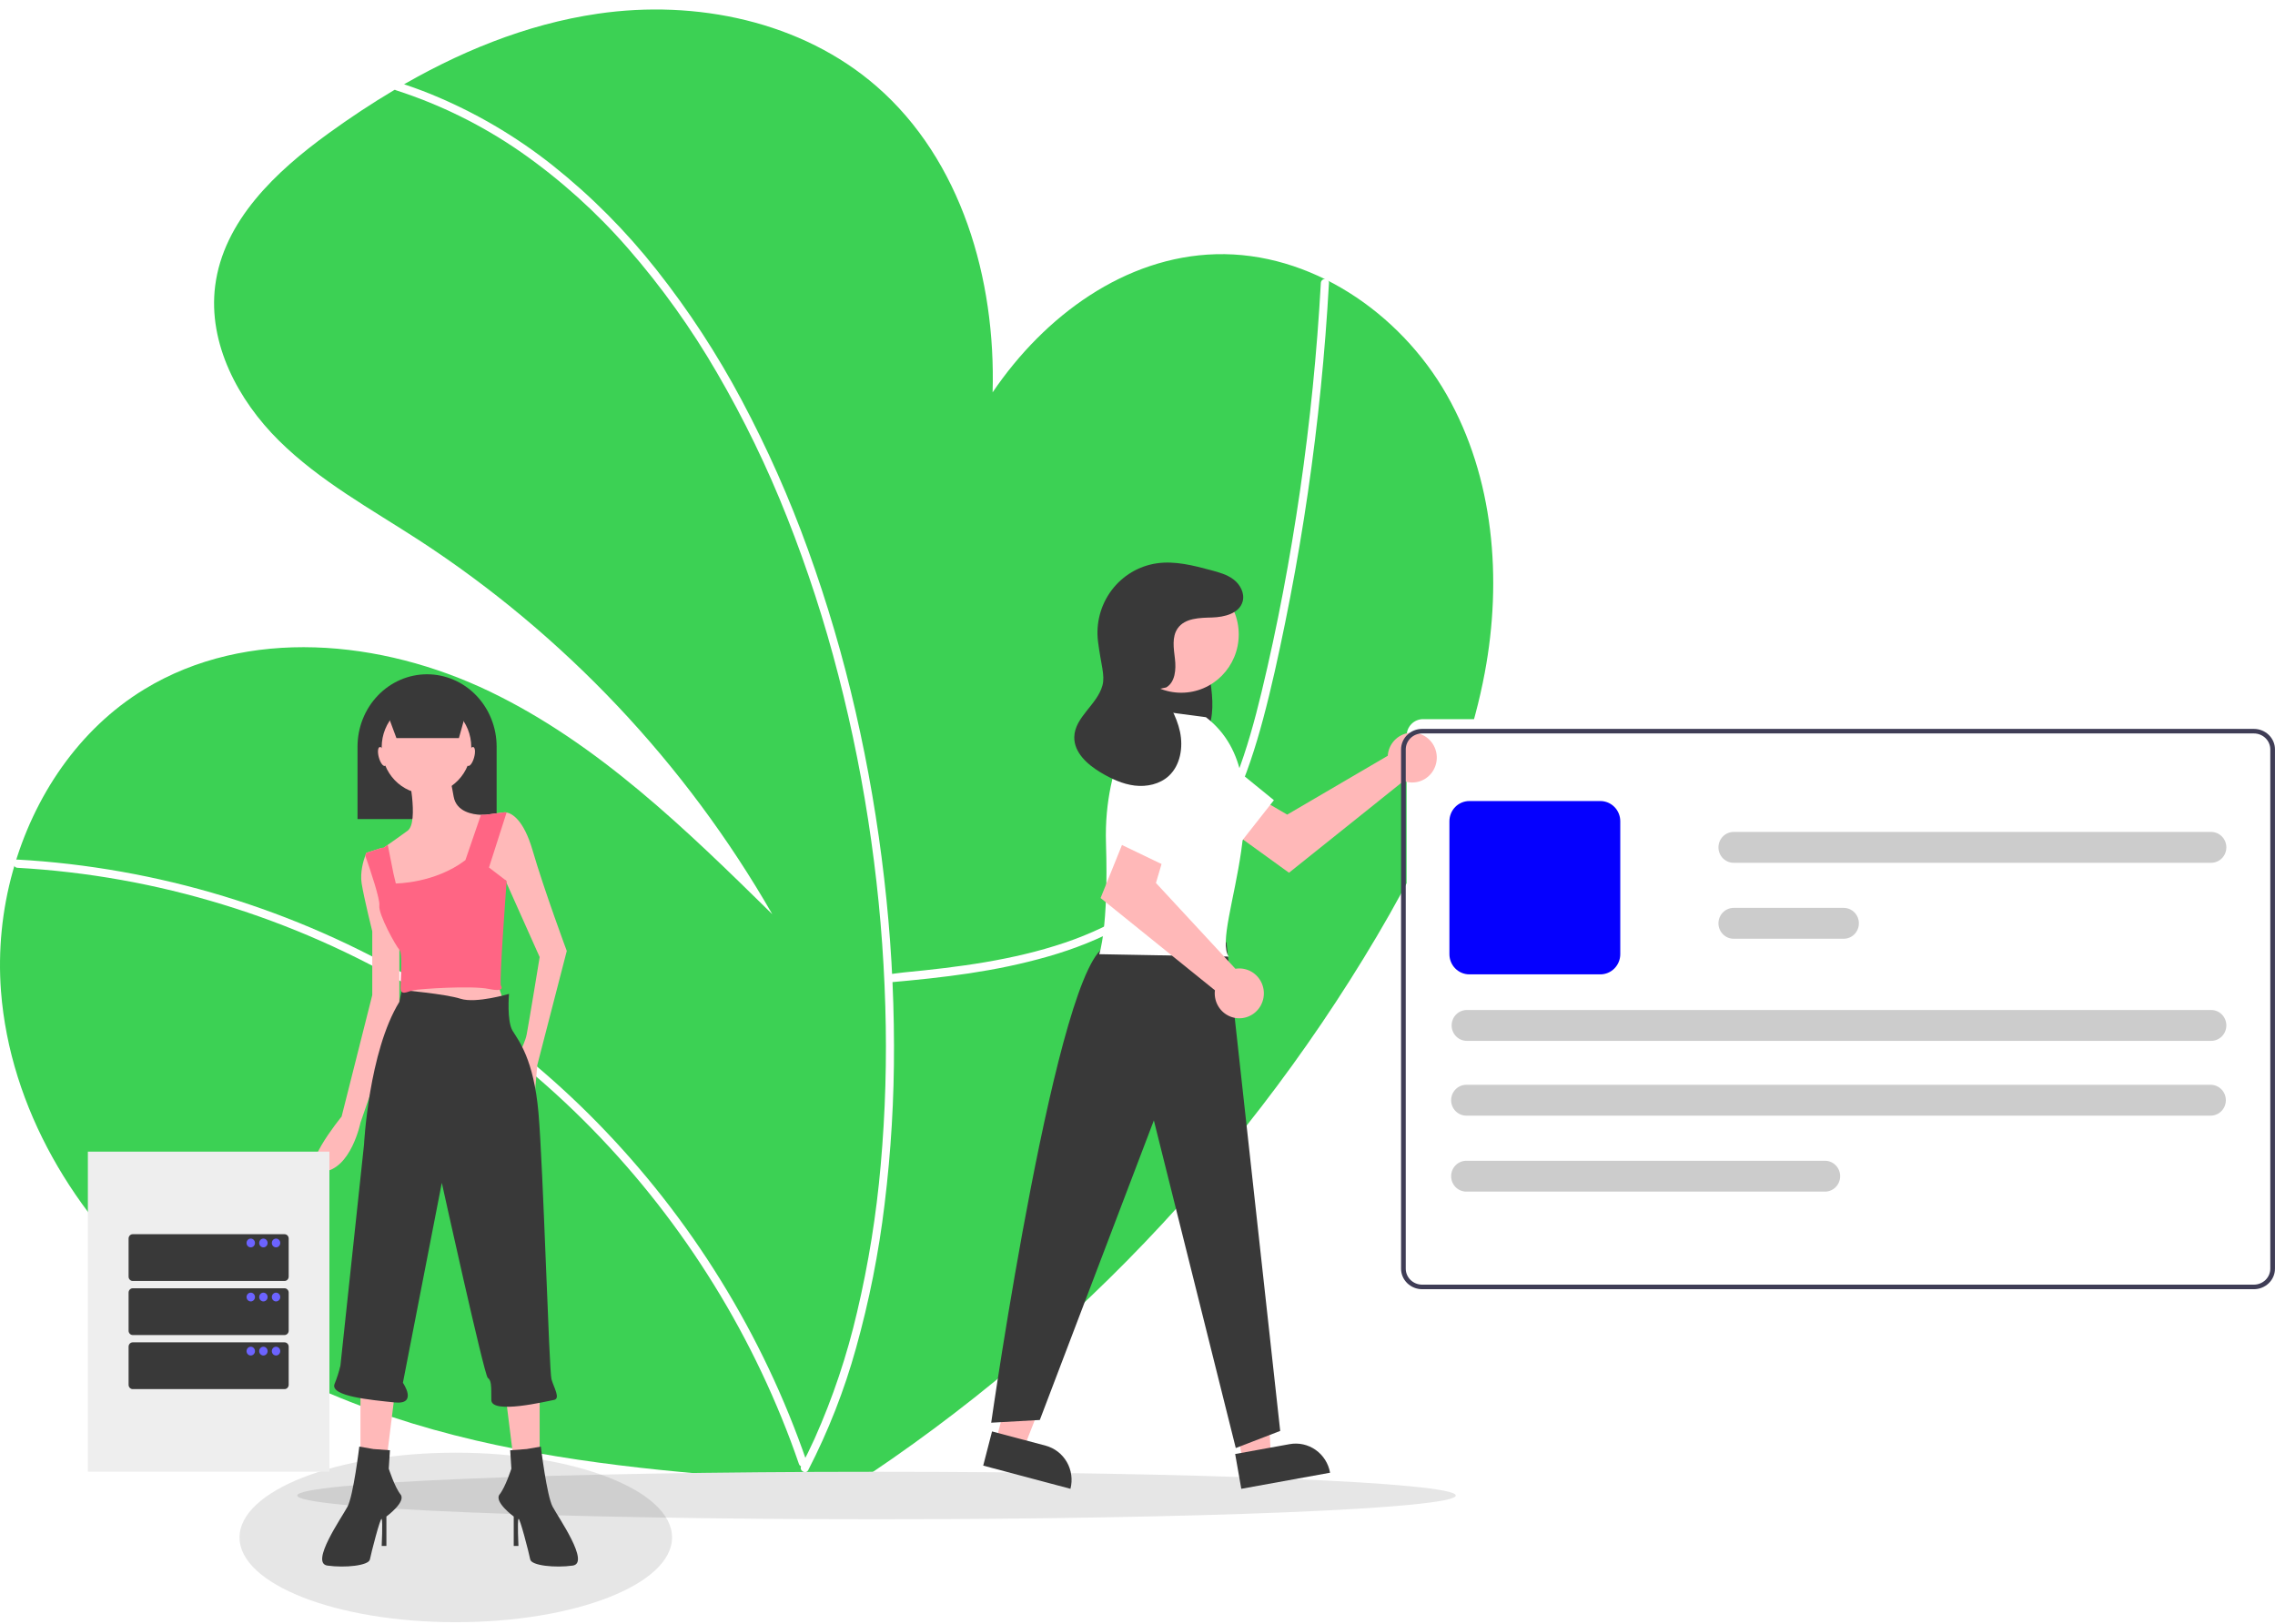 <svg width="958" height="684" viewBox="0 0 958 684" fill="none" xmlns="http://www.w3.org/2000/svg">
<g filter="url(#filter0_i)">
<path d="M625.223 279.406C624.119 285.296 622.795 291.126 621.251 296.896C621.084 297.566 620.896 298.226 620.709 298.896H599.233C597.404 298.898 595.65 299.636 594.357 300.948C593.064 302.26 592.336 304.04 592.334 305.896V368.016C591.683 369.246 591.023 370.466 590.363 371.686C586.953 377.986 583.405 384.216 579.777 390.366C520.635 490.322 438.148 573.966 339.598 633.916L345.433 620.556C343.294 620.406 341.146 620.256 339.007 620.106C292.438 616.876 245.711 613.296 200.236 602.676C152.661 591.566 106.122 572.296 68.837 540.346C31.542 508.386 4.201 462.746 0.407 413.366C-0.858 396.395 0.833 379.331 5.404 362.956C14.146 331.436 33.247 303.076 60.804 286.296C104.091 259.946 160.556 265.316 206.189 287.236C251.812 309.146 288.949 345.416 325.209 381.056C288.599 317.358 237.627 263.375 176.473 223.536C156.209 210.376 134.704 198.656 117.476 181.606C100.257 164.566 87.553 140.676 90.599 116.466C94.058 89.006 116.224 68.166 138.429 52.096C147.3 45.676 156.456 39.586 165.898 33.986C192.538 18.146 221.357 6.196 251.792 1.766C293.02 -4.244 337.549 4.876 369.157 32.396C404.766 63.406 419.372 113.416 417.983 161.256C439.922 128.896 473.757 104.126 511.969 103.076C551.639 101.996 589.348 127.426 609.217 162.286C629.077 197.136 632.645 239.856 625.223 279.406Z" fill="#3CD154"/>
</g>
<path d="M374.234 413.801C397.469 411.725 418.932 409.299 441.448 402.835C463.272 396.569 484.273 386.08 499.809 368.953C516.52 350.531 525.54 326.607 531.904 302.792C535.453 289.514 538.368 276.05 541.12 262.582C544.105 247.969 546.757 233.291 549.076 218.548C553.693 189.203 556.989 159.685 558.965 129.995C559.203 126.391 559.422 122.785 559.621 119.179C559.744 116.954 556.334 116.961 556.211 119.179C554.588 148.445 551.669 177.598 547.454 206.636C543.294 235.166 537.972 263.573 531.219 291.591C525.498 315.328 518.091 339.435 503.419 359.194C489.661 377.723 469.789 389.832 448.332 397.071C426.499 404.438 403.478 407.38 380.662 409.567C377.863 409.835 377.035 410.091 374.234 410.341C372.065 410.535 372.045 413.997 374.234 413.801L374.234 413.801Z" fill="white"/>
<path d="M7.372 365.509C36.688 367.158 65.704 372.346 93.81 380.963C121.927 389.562 148.947 401.495 174.309 416.514C198.816 431.039 221.566 448.419 242.098 468.3C262.025 487.607 279.784 509.092 295.051 532.362C310.388 555.691 323.099 580.692 332.944 606.895C334.144 610.102 335.301 613.326 336.413 616.566C337.131 618.655 340.427 617.756 339.701 615.646C330.49 588.889 318.348 563.266 303.502 539.259C288.659 515.249 271.239 492.983 251.561 472.867C231.568 452.44 209.317 434.423 185.25 419.175C134.717 387.238 77.439 367.917 18.119 362.8C14.54 362.495 10.958 362.245 7.372 362.049C5.179 361.927 5.186 365.387 7.372 365.509L7.372 365.509Z" fill="white"/>
<path d="M166.819 38.042C185.563 44.09 203.329 52.899 219.55 64.186C236.125 75.798 251.241 89.419 264.564 104.746C278.604 120.87 291.086 138.324 301.839 156.867C313.244 176.447 323.152 196.885 331.476 218.003C340.046 239.683 347.255 261.893 353.059 284.498C358.958 307.371 363.565 330.567 366.859 353.973C370.137 377.13 372.12 400.457 372.8 423.842C373.485 446.203 372.834 468.586 370.849 490.867C369.034 511.654 365.719 532.278 360.931 552.573C356.679 570.903 350.686 588.772 343.038 605.929C341.266 609.823 339.386 613.663 337.398 617.45C336.366 619.414 339.309 621.164 340.342 619.196C348.795 602.808 355.545 585.572 360.482 567.767C366.021 547.946 370.037 527.719 372.492 507.268C375.214 485.079 376.539 462.737 376.46 440.378C376.411 416.888 375.033 393.42 372.333 370.09C369.631 346.469 365.62 323.021 360.318 299.858C355.029 276.657 348.321 253.813 340.231 231.459C332.434 209.819 323.098 188.782 312.298 168.514C302.011 149.173 290.023 130.815 276.48 113.663C263.618 97.332 248.935 82.568 232.723 69.666C217.091 57.264 199.816 47.154 181.408 39.634C176.909 37.817 172.349 36.174 167.726 34.705C165.628 34.035 164.73 37.375 166.819 38.042H166.819Z" fill="white"/>
<path d="M369.097 639.896C503.819 639.896 613.032 635.418 613.032 629.896C613.032 624.373 503.819 619.896 369.097 619.896C234.376 619.896 125.163 624.373 125.163 629.896C125.163 635.418 234.376 639.896 369.097 639.896Z" fill="#E6E6E6"/>
<path d="M584.616 316.685C584.495 317.225 584.416 317.773 584.38 318.325L542.042 343.107L531.751 337.097L520.78 351.669L542.795 367.589L591.097 328.927C593.067 329.666 595.212 329.78 597.247 329.252C599.283 328.725 601.111 327.581 602.49 325.973C603.869 324.366 604.733 322.37 604.967 320.252C605.201 318.134 604.794 315.994 603.8 314.116C602.806 312.239 601.272 310.713 599.402 309.741C597.533 308.77 595.416 308.399 593.333 308.678C591.251 308.957 589.301 309.872 587.744 311.302C586.187 312.733 585.096 314.61 584.616 316.685V316.685Z" fill="#FFB8B8"/>
<path d="M488.193 331.889L521.53 355.996L536.44 337.029L504.033 310.647C502.639 309.512 501.031 308.677 499.308 308.195C497.585 307.712 495.783 307.592 494.012 307.841C492.241 308.09 490.54 308.703 489.011 309.643C487.482 310.582 486.158 311.829 485.121 313.306V313.306C483.099 316.183 482.287 319.758 482.863 323.243C483.439 326.728 485.357 329.838 488.193 331.889Z" fill="white"/>
<path d="M419.377 606.957L431.066 610.064L448.442 565.8L431.191 561.213L419.377 606.957Z" fill="#FFB8B8"/>
<path d="M450.764 627.07L414.029 617.303L417.748 602.903L440.29 608.896C444.054 609.897 447.273 612.373 449.237 615.782C451.201 619.19 451.751 623.251 450.764 627.07V627.07V627.07Z" fill="#393939"/>
<path d="M523.281 615.401L535.176 613.245L532.641 565.668L515.086 568.85L523.281 615.401Z" fill="#FFB8B8"/>
<path d="M560.09 620.294L522.706 627.07L520.126 612.415L543.066 608.257C544.963 607.914 546.907 607.952 548.79 608.371C550.672 608.79 552.454 609.581 554.035 610.699C555.616 611.816 556.964 613.239 558.003 614.886C559.042 616.532 559.751 618.37 560.09 620.294V620.294V620.294Z" fill="#393939"/>
<path d="M499.859 265.508C502.79 266.232 505.175 269.263 506.607 272.773C507.928 276.461 508.822 280.291 509.272 284.188C510.397 291.444 511.478 299.3 509.151 306.021C506.423 313.899 499.155 318.025 492.85 316.086C486.545 314.147 481.531 306.869 479.818 298.492C478.258 290.027 479.263 281.281 482.7 273.407C484.491 269.27 486.96 265.453 490.24 263.587C491.85 262.6 493.768 262.267 495.609 262.656C497.45 263.046 499.077 264.128 500.164 265.685" fill="#393939"/>
<path d="M516.443 396.896L539.089 602.69L520.386 609.896L485.89 471.896L437.864 598.074L417.391 599.228C417.391 599.228 445.481 402.896 466.298 398.434L516.443 396.896Z" fill="#393939"/>
<path d="M497.423 291.771C510.792 291.771 521.63 280.775 521.63 267.21C521.63 253.646 510.792 242.649 497.423 242.649C484.053 242.649 473.215 253.646 473.215 267.21C473.215 280.775 484.053 291.771 497.423 291.771Z" fill="#FFB8B8"/>
<path d="M507.812 302.076L481.652 298.614C481.652 298.614 464.592 319.386 465.729 355.159C466.867 390.933 462.886 401.896 462.886 401.896L517.429 402.896C509.544 391.896 542.524 328.719 507.812 302.076Z" fill="white"/>
<path d="M521.864 407.896C521.319 407.9 520.775 407.947 520.237 408.038L486.771 371.892L490.183 360.352L473.691 352.851L463.454 378.239L511.603 417.098C511.344 419.213 511.726 421.358 512.698 423.248C513.669 425.137 515.185 426.681 517.043 427.676C518.901 428.67 521.014 429.066 523.099 428.813C525.185 428.559 527.145 427.667 528.719 426.256C530.293 424.844 531.406 422.98 531.91 420.911C532.415 418.842 532.286 416.666 531.542 414.673C530.798 412.68 529.473 410.964 527.745 409.753C526.016 408.543 523.965 407.895 521.864 407.896V407.896Z" fill="#FFB8B8"/>
<path d="M485.21 316.139L469.71 354.582L491.32 364.968L509.216 326.923C509.986 325.286 510.419 323.507 510.487 321.694C510.556 319.882 510.259 318.075 509.615 316.383C508.971 314.691 507.993 313.15 506.742 311.855C505.49 310.56 503.991 309.538 502.337 308.851V308.851C500.741 308.189 499.032 307.852 497.307 307.86C495.583 307.867 493.876 308.219 492.286 308.896C490.696 309.573 489.252 310.561 488.038 311.803C486.824 313.046 485.863 314.519 485.21 316.139V316.139Z" fill="white"/>
<path d="M491.09 289.54C494.883 287.32 495.288 281.964 494.772 277.552C494.257 273.14 493.396 268.222 495.952 264.614C499.002 260.309 505.131 260.223 510.356 260.082C515.58 259.942 521.942 258.39 523.296 253.268C524.19 249.884 522.277 246.252 519.53 244.128C516.784 242.004 513.349 241.064 510.009 240.172C502.539 238.175 494.826 236.162 487.177 237.259C479.601 238.346 472.751 242.416 468.11 248.588C463.468 254.76 461.409 262.538 462.377 270.239C463.615 280.09 465.41 284.392 464.232 288.735C462.036 296.826 452.571 302.023 452.383 310.412C452.235 316.974 457.948 322.036 463.521 325.368C467.942 328.011 472.714 330.253 477.809 330.872C482.904 331.491 488.389 330.306 492.184 326.802C497.079 322.283 498.29 314.734 496.887 308.172C495.483 301.609 491.882 295.782 488.32 290.123" fill="#393939"/>
<path d="M949.109 307H598.868C596.514 307.003 594.258 307.914 592.593 309.533C590.929 311.151 589.992 313.345 589.989 315.634V534.366C589.992 536.655 590.929 538.849 592.593 540.467C594.258 542.086 596.514 542.997 598.868 543H949.109C951.463 542.997 953.72 542.086 955.384 540.467C957.049 538.849 957.985 536.655 957.989 534.366V315.634C957.985 313.345 957.049 311.151 955.384 309.533C953.72 307.914 951.463 307.003 949.109 307V307ZM956.016 534.366C956.014 536.146 955.285 537.853 953.991 539.112C952.696 540.371 950.94 541.079 949.109 541.081H598.868C597.037 541.079 595.282 540.371 593.987 539.112C592.692 537.853 591.964 536.146 591.962 534.366V315.634C591.964 313.854 592.692 312.147 593.987 310.888C595.282 309.629 597.037 308.921 598.868 308.919H949.109C950.94 308.921 952.696 309.629 953.991 310.888C955.285 312.147 956.014 313.854 956.016 315.634V534.366Z" fill="#3F3D56"/>
<path d="M673.917 410.391H618.723C616.502 410.388 614.373 409.492 612.803 407.899C611.232 406.305 610.349 404.145 610.346 401.891V345.891C610.349 343.638 611.232 341.477 612.803 339.884C614.373 338.29 616.502 337.394 618.723 337.391H673.917C676.138 337.394 678.267 338.29 679.838 339.884C681.408 341.477 682.292 343.638 682.294 345.891V401.891C682.292 404.145 681.408 406.305 679.838 407.899C678.267 409.492 676.138 410.388 673.917 410.391V410.391Z" fill="#0500FF"/>
<path d="M930.896 469.9H617.477C615.778 469.9 614.149 469.216 612.947 467.997C611.746 466.778 611.071 465.124 611.071 463.4C611.071 461.676 611.746 460.023 612.947 458.804C614.149 457.585 615.778 456.9 617.477 456.9H930.896C932.595 456.9 934.224 457.585 935.426 458.804C936.627 460.023 937.302 461.676 937.302 463.4C937.302 465.124 936.627 466.778 935.426 467.997C934.224 469.216 932.595 469.9 930.896 469.9V469.9Z" fill="#CCCCCC"/>
<path d="M931.106 438.4H617.688C615.989 438.4 614.36 437.716 613.158 436.497C611.957 435.278 611.282 433.624 611.282 431.9C611.282 430.176 611.957 428.523 613.158 427.304C614.36 426.085 615.989 425.4 617.688 425.4H931.106C932.806 425.4 934.435 426.085 935.636 427.304C936.838 428.523 937.513 430.176 937.513 431.9C937.513 433.624 936.838 435.278 935.636 436.497C934.435 437.716 932.806 438.4 931.106 438.4V438.4Z" fill="#CCCCCC"/>
<path d="M776.368 395.391H730.046C728.346 395.391 726.717 394.706 725.516 393.487C724.314 392.268 723.639 390.615 723.639 388.891C723.639 387.167 724.314 385.513 725.516 384.294C726.717 383.075 728.346 382.391 730.046 382.391H776.368C778.067 382.391 779.697 383.075 780.898 384.294C782.1 385.513 782.775 387.167 782.775 388.891C782.775 390.615 782.1 392.268 780.898 393.487C779.697 394.706 778.067 395.391 776.368 395.391V395.391Z" fill="#CCCCCC"/>
<path d="M931.106 363.4H730.046C728.346 363.4 726.717 362.716 725.516 361.497C724.314 360.278 723.639 358.624 723.639 356.9C723.639 355.176 724.314 353.523 725.516 352.304C726.717 351.085 728.346 350.4 730.046 350.4H931.106C932.805 350.4 934.435 351.085 935.636 352.304C936.838 353.523 937.513 355.176 937.513 356.9C937.513 358.624 936.838 360.278 935.636 361.497C934.435 362.716 932.805 363.4 931.106 363.4V363.4Z" fill="#CCCCCC"/>
<path d="M768.483 501.9H617.477C615.778 501.9 614.149 501.216 612.947 499.997C611.746 498.778 611.071 497.124 611.071 495.4C611.071 493.676 611.746 492.023 612.947 490.804C614.149 489.585 615.778 488.9 617.477 488.9H768.483C770.183 488.9 771.812 489.585 773.013 490.804C774.215 492.023 774.89 493.676 774.89 495.4C774.89 497.124 774.215 498.778 773.013 499.997C771.812 501.216 770.183 501.9 768.483 501.9V501.9Z" fill="#CCCCCC"/>
<path opacity="0.1" d="M191.933 683.255C242.228 683.255 283 667.272 283 647.555C283 627.838 242.228 611.854 191.933 611.854C141.638 611.854 100.865 627.838 100.865 647.555C100.865 667.272 141.638 683.255 191.933 683.255Z" fill="black"/>
<path d="M179.842 284H179.842C187.61 284 195.06 287.212 200.553 292.93C206.046 298.647 209.132 306.402 209.132 314.488V344.976H150.552V314.488C150.552 306.402 153.637 298.647 159.13 292.93C164.623 287.212 172.073 284 179.842 284L179.842 284Z" fill="#393939"/>
<path d="M204.416 343.167L203.989 346.045L202.43 356.602V372.621L184.558 381.406L168.175 382.956L161.721 361.015L160.729 357.636C160.729 357.636 161.016 357.434 161.518 357.088C161.955 356.778 162.56 356.354 163.285 355.848C165.48 354.313 168.736 352.008 171.65 349.884C176.615 346.267 171.65 324.047 171.65 324.047L188.033 322.497C188.033 322.497 189.522 326.631 191.012 335.416C192.129 342.004 199.109 343.069 202.529 343.187C203.158 343.218 203.788 343.211 204.416 343.167V343.167Z" fill="#FFB9B9"/>
<path d="M151.792 585.002V623.241H161.721L166.686 583.452L151.792 585.002Z" fill="#FFB9B9"/>
<path d="M157.253 610.323L151.296 609.289C151.296 609.289 148.814 629.959 146.332 634.609C143.849 639.26 130.445 658.38 137.892 659.413C145.339 660.446 155.268 659.413 155.764 656.829C156.26 654.246 160.232 638.743 160.728 639.777C161.225 640.81 160.728 651.145 160.728 651.145H162.714V638.743C162.714 638.743 171.154 632.542 168.672 629.442C166.189 626.342 163.707 618.59 163.707 618.59L164.204 610.839L157.253 610.323Z" fill="#393939"/>
<path d="M227.252 585.002V623.241H217.323L212.359 583.452L227.252 585.002Z" fill="#FFB9B9"/>
<path d="M221.791 610.323L227.748 609.289C227.748 609.289 230.231 629.959 232.713 634.609C235.195 639.26 248.599 658.38 241.152 659.413C233.706 660.446 223.777 659.413 223.28 656.829C222.784 654.246 218.812 638.743 218.316 639.777C217.82 640.81 218.316 651.145 218.316 651.145H216.33V638.743C216.33 638.743 207.891 632.542 210.373 629.442C212.855 626.342 215.337 618.59 215.337 618.59L214.841 610.839L221.791 610.323Z" fill="#393939"/>
<path d="M179.593 334.382C190.012 334.382 198.458 325.591 198.458 314.746C198.458 303.901 190.012 295.11 179.593 295.11C169.175 295.11 160.729 303.901 160.729 314.746C160.729 325.591 169.175 334.382 179.593 334.382Z" fill="#FFB9B9"/>
<path d="M238.67 400.525L226.259 448.582L224.77 465.635L215.834 448.582C215.834 448.582 220.798 440.831 221.791 435.664C222.784 430.496 227.252 403.109 227.252 403.109L213.292 371.872L212.716 370.585L207.891 370.554L202.926 363.837L205.905 355.569V349.368L203.989 346.045L202.926 344.201L204.416 343.167L212.359 342.134C212.684 342.107 213.012 342.129 213.332 342.201C215.412 342.599 220.436 344.976 224.273 358.153C229.238 375.205 238.67 400.525 238.67 400.525Z" fill="#FFB9B9"/>
<path d="M168.175 394.324V425.329L151.793 472.869C151.793 472.869 147.821 492.505 135.906 493.539C123.992 494.572 143.849 470.285 143.849 470.285L156.757 419.128V392.257C156.757 392.257 153.282 378.305 152.289 372.104C151.549 367.474 153.019 362.56 153.813 360.364C154.081 359.62 154.275 359.186 154.275 359.186L160.729 357.119L161.518 357.088L161.721 361.015L162.218 370.554L168.175 394.324Z" fill="#FFB9B9"/>
<path d="M208.883 411.893C208.883 411.893 212.359 423.262 212.855 423.778C213.351 424.295 201.933 426.362 201.933 426.362H180.09L169.168 421.195L170.161 411.376L208.883 411.893Z" fill="#FFB9B9"/>
<path d="M214.344 418.611C214.344 418.611 213.352 429.979 215.834 434.113C218.316 438.247 224.77 445.998 226.756 468.735C228.741 491.472 231.224 577.251 232.216 580.868C233.209 584.485 236.188 589.136 233.209 589.653C230.231 590.169 206.898 595.854 206.898 589.653C206.898 583.452 206.898 581.385 205.409 580.351C203.919 579.318 186.047 498.189 186.047 498.189L169.665 582.418C169.665 582.418 176.118 591.72 166.19 590.686C156.261 589.653 138.885 588.103 140.871 582.935C141.898 580.425 142.728 577.833 143.353 575.184L153.282 482.17C153.282 482.17 155.268 442.898 168.175 421.97L169.168 416.99C169.168 416.99 187.537 418.611 193.99 420.678C200.444 422.745 214.344 418.611 214.344 418.611Z" fill="#393939"/>
<path d="M213.292 371.872C212.875 377.52 210.413 411.206 210.869 414.994C210.869 414.994 213.352 418.095 205.905 416.544C198.458 414.994 176.615 416.544 174.133 417.061C171.65 417.578 168.672 419.645 168.672 416.028C168.672 412.41 169.665 401.559 168.175 400.009C166.686 398.458 159.239 385.023 159.736 381.406C160.093 378.807 156.097 366.88 153.813 360.364C154.081 359.62 154.275 359.186 154.275 359.186L160.729 357.119L161.518 357.088C161.955 356.778 162.561 356.354 163.285 355.848L165.693 367.971L166.686 372.105C166.686 372.105 183.069 372.105 195.976 362.286L202.529 343.188C203.158 343.218 203.788 343.211 204.416 343.167L212.359 342.134C212.685 342.107 213.012 342.129 213.332 342.201L205.905 365.387L212.716 370.585L213.352 371.071C213.352 371.071 213.332 371.355 213.292 371.872Z" fill="#FF6584"/>
<path d="M193.246 310.87H166.934L160.977 294.852H197.714L193.246 310.87Z" fill="#393939"/>
<path d="M162.082 322.592C162.872 322.354 163.018 320.383 162.407 318.19C161.797 315.997 160.661 314.413 159.871 314.651C159.081 314.889 158.936 316.86 159.546 319.053C160.157 321.246 161.292 322.831 162.082 322.592Z" fill="#FFB9B9"/>
<path d="M199.64 319.053C200.251 316.86 200.105 314.889 199.315 314.651C198.525 314.413 197.39 315.997 196.779 318.19C196.169 320.383 196.315 322.354 197.105 322.592C197.895 322.83 199.03 321.246 199.64 319.053Z" fill="#FFB9B9"/>
<path d="M138.712 485.056H37V619.856H138.712V485.056Z" fill="#EEEEEE"/>
<path d="M119.816 519.833H55.895C54.931 519.833 54.149 520.647 54.149 521.651V537.713C54.149 538.717 54.931 539.53 55.895 539.53H119.816C120.781 539.53 121.563 538.717 121.563 537.713V521.651C121.563 520.647 120.781 519.833 119.816 519.833Z" fill="#393939"/>
<path d="M105.596 525.373C106.576 525.373 107.37 524.547 107.37 523.527C107.37 522.507 106.576 521.68 105.596 521.68C104.617 521.68 103.822 522.507 103.822 523.527C103.822 524.547 104.617 525.373 105.596 525.373Z" fill="#6C63FF"/>
<path d="M110.918 525.373C111.898 525.373 112.692 524.547 112.692 523.527C112.692 522.507 111.898 521.68 110.918 521.68C109.939 521.68 109.144 522.507 109.144 523.527C109.144 524.547 109.939 525.373 110.918 525.373Z" fill="#6C63FF"/>
<path d="M116.24 525.373C117.22 525.373 118.014 524.547 118.014 523.527C118.014 522.507 117.22 521.68 116.24 521.68C115.261 521.68 114.466 522.507 114.466 523.527C114.466 524.547 115.261 525.373 116.24 525.373Z" fill="#6C63FF"/>
<path d="M119.816 542.607H55.895C54.931 542.607 54.149 543.421 54.149 544.425V560.487C54.149 561.49 54.931 562.304 55.895 562.304H119.816C120.781 562.304 121.563 561.49 121.563 560.487V544.425C121.563 543.421 120.781 542.607 119.816 542.607Z" fill="#393939"/>
<path d="M105.596 548.148C106.576 548.148 107.37 547.321 107.37 546.301C107.37 545.281 106.576 544.455 105.596 544.455C104.617 544.455 103.822 545.281 103.822 546.301C103.822 547.321 104.617 548.148 105.596 548.148Z" fill="#6C63FF"/>
<path d="M110.918 548.148C111.898 548.148 112.692 547.321 112.692 546.301C112.692 545.281 111.898 544.455 110.918 544.455C109.939 544.455 109.144 545.281 109.144 546.301C109.144 547.321 109.939 548.148 110.918 548.148Z" fill="#6C63FF"/>
<path d="M116.24 548.148C117.22 548.148 118.014 547.321 118.014 546.301C118.014 545.281 117.22 544.455 116.24 544.455C115.261 544.455 114.466 545.281 114.466 546.301C114.466 547.321 115.261 548.148 116.24 548.148Z" fill="#6C63FF"/>
<path d="M119.816 565.382H55.895C54.931 565.382 54.149 566.196 54.149 567.2V583.262C54.149 584.265 54.931 585.079 55.895 585.079H119.816C120.781 585.079 121.563 584.265 121.563 583.262V567.2C121.563 566.196 120.781 565.382 119.816 565.382Z" fill="#393939"/>
<path d="M105.596 570.922C106.576 570.922 107.37 570.095 107.37 569.075C107.37 568.055 106.576 567.229 105.596 567.229C104.617 567.229 103.822 568.055 103.822 569.075C103.822 570.095 104.617 570.922 105.596 570.922Z" fill="#6C63FF"/>
<path d="M110.918 570.922C111.898 570.922 112.692 570.095 112.692 569.075C112.692 568.055 111.898 567.229 110.918 567.229C109.939 567.229 109.144 568.055 109.144 569.075C109.144 570.095 109.939 570.922 110.918 570.922Z" fill="#6C63FF"/>
<path d="M116.24 570.922C117.22 570.922 118.014 570.095 118.014 569.075C118.014 568.055 117.22 567.229 116.24 567.229C115.261 567.229 114.466 568.055 114.466 569.075C114.466 570.095 115.261 570.922 116.24 570.922Z" fill="#6C63FF"/>
<defs>
<filter id="filter0_i" x="0" y="0" width="628.8" height="637.916" filterUnits="userSpaceOnUse" color-interpolation-filters="sRGB">
<feFlood flood-opacity="0" result="BackgroundImageFix"/>
<feBlend mode="normal" in="SourceGraphic" in2="BackgroundImageFix" result="shape"/>
<feColorMatrix in="SourceAlpha" type="matrix" values="0 0 0 0 0 0 0 0 0 0 0 0 0 0 0 0 0 0 127 0" result="hardAlpha"/>
<feOffset dy="4"/>
<feGaussianBlur stdDeviation="2"/>
<feComposite in2="hardAlpha" operator="arithmetic" k2="-1" k3="1"/>
<feColorMatrix type="matrix" values="0 0 0 0 0 0 0 0 0 0 0 0 0 0 0 0 0 0 0.25 0"/>
<feBlend mode="normal" in2="shape" result="effect1_innerShadow"/>
</filter>
</defs>
</svg>

